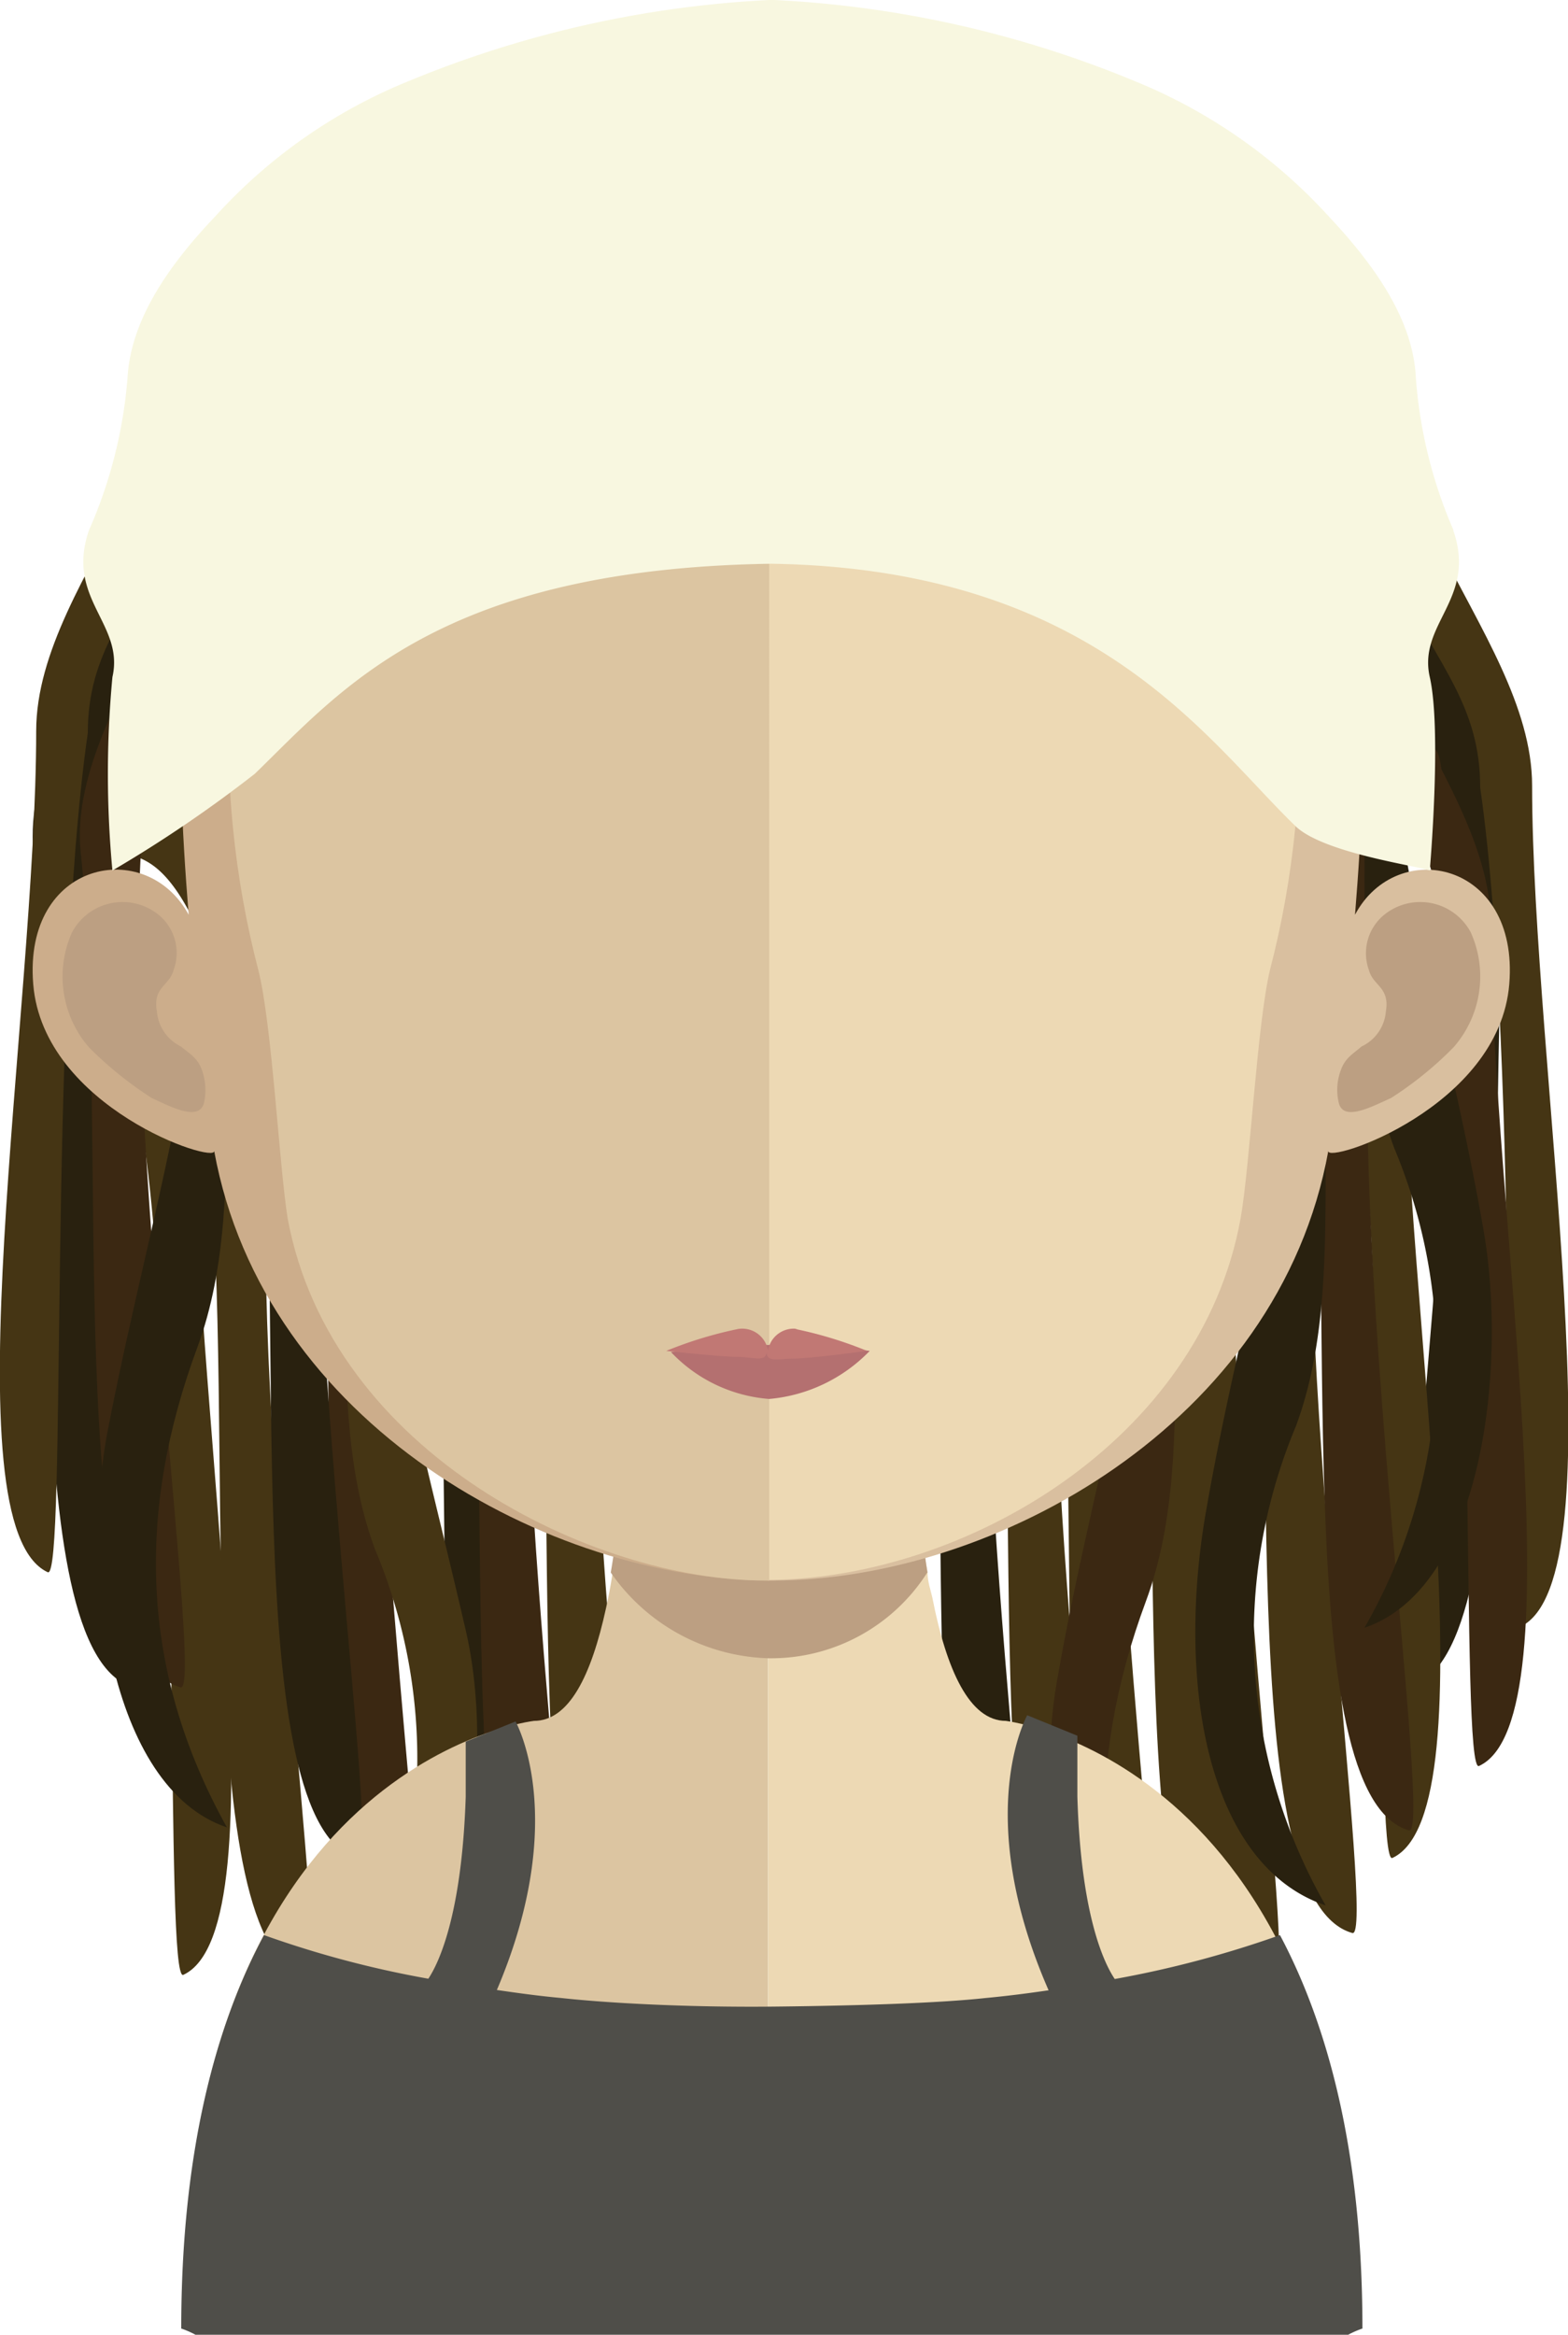 <svg xmlns="http://www.w3.org/2000/svg" xmlns:xlink="http://www.w3.org/1999/xlink" viewBox="0 0 52.86 78.69"><defs><style>.cls-1{fill:none;}.cls-2{fill:#453514;}.cls-3{fill:#29210f;}.cls-4{fill:#3b2812;}.cls-5{fill:#dcc5a1;}.cls-6{fill:#edd9b4;}.cls-7{clip-path:url(#clip-path);}.cls-8{fill:#bc9f82;}.cls-9{fill:#4f4e49;}.cls-10{fill:#ccad8b;}.cls-11{fill:#d9bf9f;}.cls-12{fill:#b47070;}.cls-13{fill:#c17874;}.cls-14{fill:#f8f7e0;}</style><clipPath id="clip-path"><rect class="cls-1" x="20.59" y="49.64" width="10.68" height="6.29"/></clipPath></defs><title>Ativo 2avatar</title><g id="Camada_2" data-name="Camada 2"><g id="Objects"><path class="cls-2" d="M48,28.65c-.4.39-1.78.4-3.06,3-.8,1.58-1.4,1.73-1.4,1.73s1-6.43,1-8.22-5.72-15-8.91-16.07-6.07,2.51-9.51,2.51h-.27c-3.36-.07-6.35-3.55-9.5-2.51s-8.9,14.29-8.9,16.07,1,8.22,1,8.22a4,4,0,0,1-1.75-2C5.43,28.59,4.48,29,4,28.63,3.18,17.49,5.84,2.56,25.87,2.56H26c20.14,0,22.94,15,22.06,26.09Z"/><path class="cls-3" d="M3.92,20.37C2.62,23.21.86,26,1.13,28.72c1,9.38-.73,27,3.37,28.15.78.23-1.94-18.76-1.33-28.3-.27-2.68,1.16-4.18,2.45-7-.13-1.34-.13-1.34-1.7-1.18Z"/><path class="cls-3" d="M48.09,20.37c1.3,2.84,3.06,5.67,2.78,8.35-1,9.38.73,27-3.36,28.15-.78.23,1.93-18.76,1.32-28.3.28-2.68-1.15-4.18-2.45-7,.13-1.34.13-1.34,1.71-1.18Z"/><path class="cls-2" d="M4.32,16.64c-1.36,2.69-3.1,5.32-3.1,8,0,9.43-3,26.78.39,28.35.65.3,0-18.87,1.35-28.29,0-2.7,1.36-4,2.71-6.74,0-1.34,0-1.34-1.35-1.34Z"/><path class="cls-2" d="M48.55,18.48c1.35,2.7,3.1,5.34,3.1,8,0,9.43,3,26.77-.4,28.35-.65.29,0-18.87-1.35-28.29,0-2.7-1.35-4.05-2.71-6.74,0-1.35,0-1.35,1.36-1.35Z"/><path class="cls-2" d="M44.23,26.28c1.35,2.7,3.1,5.33,3.1,8,0,9.43,3,26.77-.39,28.34-.65.3,0-18.86-1.36-28.29,0-2.69-1.35-4-2.69-6.73,0-1.35,0-1.35,1.34-1.35Z"/><path class="cls-2" d="M3.47,30.22c1.36,2.69,3.1,5.33,3.1,8,0,9.43,3,26.77-.39,28.34-.65.3,0-18.86-1.35-28.29,0-2.69-1.36-4-2.71-6.73,0-1.35,0-1.35,1.35-1.35Z"/><path class="cls-4" d="M47.16,23.19c1.35,2.7,3.1,5.33,3.1,8,0,9.42,3,26.77-.4,28.33-.65.31,0-18.85-1.35-28.28,0-2.7-1.35-4-2.7-6.74,0-1.35,0-1.35,1.35-1.35Z"/><path class="cls-4" d="M5.51,20.37C4.21,23.21,2.45,26,2.72,28.72c1,9.38-.73,27,3.37,28.15.78.23-1.94-18.76-1.33-28.3-.28-2.68,1.16-4.18,2.46-7-.14-1.34-.14-1.34-1.71-1.18Z"/><path class="cls-2" d="M9.74,30.19C8.44,33,6.68,35.86,7,38.54c1,9.39-.73,27,3.37,28.15.78.23-1.93-18.75-1.33-28.3-.27-2.68,1.16-4.18,2.46-7C11.31,30,11.31,30,9.74,30.19Z"/><path class="cls-4" d="M13.48,30.47c-1.29,2.84-3.06,5.68-2.78,8.35,1,9.38-.73,27,3.37,28.15.78.23-1.94-18.76-1.33-28.3-.28-2.68,1.15-4.18,2.45-7-.13-1.34-.13-1.34-1.71-1.18Z"/><path class="cls-2" d="M45,28.65C43.72,31.48,42,34.32,42.23,37c1,9.38-.73,27,3.36,28.15.79.22-1.93-18.76-1.32-28.31-.28-2.68,1.16-4.18,2.46-7-.14-1.34-.14-1.34-1.71-1.17Z"/><path class="cls-3" d="M11.49,26.15C10.19,29,8.43,31.83,8.71,34.5c1,9.39-.74,27,3.37,28.16.78.22-1.95-18.77-1.34-28.31-.27-2.67,1.16-4.18,2.46-7-.14-1.34-.14-1.34-1.71-1.18Z"/><path class="cls-2" d="M41.21,31.42c-1.3,2.84-3.06,5.68-2.79,8.35,1,9.39-.73,27,3.37,28.15.78.22-1.93-18.76-1.32-28.3-.29-2.68,1.15-4.18,2.45-7-.14-1.34-.14-1.34-1.71-1.18Z"/><path class="cls-2" d="M42.4,30.19c-1.3,2.84-3.06,5.67-2.78,8.35,1,9.39-.74,27,3.36,28.15.79.23-1.93-18.75-1.33-28.3-.27-2.68,1.16-4.18,2.46-7C44,30,44,30,42.4,30.19Z"/><path class="cls-2" d="M38.41,32.85c-1.29,2.84-3.06,5.67-2.78,8.35,1,9.39-.73,27,3.36,28.16.79.22-1.93-18.77-1.33-28.31-.27-2.68,1.17-4.18,2.47-7-.15-1.34-.15-1.34-1.72-1.18Z"/><path class="cls-3" d="M17.37,32.85c-1.3,2.84-3.06,5.67-2.79,8.35,1,9.39-.73,27,3.37,28.16.79.22-1.94-18.77-1.32-28.31-.28-2.68,1.15-4.18,2.45-7-.14-1.34-.14-1.34-1.71-1.18Z"/><path class="cls-4" d="M18.55,32c-1.31,2.84-3.07,5.67-2.79,8.35,1,9.39-.73,27,3.36,28.15.78.22-1.93-18.76-1.33-28.3-.27-2.68,1.16-4.18,2.46-7-.13-1.33-.13-1.33-1.7-1.17Z"/><path class="cls-2" d="M20.81,32c-1.31,2.84-3.06,5.67-2.8,8.35,1,9.39-.72,27,3.37,28.15.79.22-1.93-18.76-1.33-28.3-.27-2.68,1.17-4.18,2.47-7-.14-1.33-.14-1.33-1.71-1.17Z"/><path class="cls-3" d="M34.08,32c-1.3,2.84-3.06,5.67-2.79,8.35,1,9.39-.73,27,3.36,28.15.8.22-1.93-18.76-1.32-28.3-.28-2.68,1.16-4.18,2.46-7-.14-1.33-.14-1.33-1.71-1.17Z"/><path class="cls-2" d="M36.35,32c-1.29,2.84-3.06,5.67-2.78,8.35,1,9.39-.73,27,3.37,28.15.78.22-1.94-18.76-1.33-28.3-.27-2.68,1.16-4.18,2.46-7-.14-1.33-.14-1.33-1.72-1.17Z"/><path class="cls-4" d="M46.92,25.19c-1.29,2.84-3.06,5.67-2.78,8.35,1,9.38-.73,27,3.36,28.15.79.22-1.93-18.76-1.32-28.3-.28-2.68,1.16-4.18,2.46-7C48.5,25,48.5,25,46.92,25.19Z"/><path class="cls-3" d="M6.65,25.22c1,8.08-1.41,14.73-3,22.9-.93,4.66,0,12.12,4,13.47-3-5.39-3-10.77-1-16.17s0-12.12,2-18.85c0-1.35-1-1.35-2-1.35Z"/><path class="cls-3" d="M43.69,27.84c1,8.08-1.56,14.7-3,22.91-1.08,5.94,0,12.12,4,13.47a18.28,18.28,0,0,1-1-16.16c2-5.4,0-12.14,2-18.87,0-1.35-1-1.35-2-1.35Z"/><path class="cls-4" d="M38.63,33.77c1,8.08-1.58,14.69-3,22.9-.72,4,0,12.12,4,13.47-3-5.39-3-10.78-1-16.17s0-12.12,2-18.86c0-1.34-1-1.34-2-1.34Z"/><path class="cls-3" d="M47,18.49c-1,8.08,1.57,14.69,3,22.9.83,4.64,0,12.12-4,13.47a18.27,18.27,0,0,0,1-16.17c-2-5.39,0-12.12-2-18.86,0-1.34,1-1.34,2-1.34Z"/><path class="cls-2" d="M12.69,32c-1,8.08,1.13,14.79,3,22.9,1.09,4.63,0,12.12-4.05,13.47a18.22,18.22,0,0,0,1-16.16c-2-5.4,0-12.13-2-18.87,0-1.34,1-1.34,2-1.34Z"/><path class="cls-5" d="M25.89,43.18V78.51H6.62l-.47-.2C6.15,59.36,18,58,18,58c1.18,0,1.93-1.51,2.43-3.8.08-.36.15-.72.21-1.11.11-.64.2-1.33.26-2,0-.42.09-.85.13-1.3.17-2.17.22-4.53.22-6.76,0,0,2.6.25,4.69.25Z"/><path class="cls-6" d="M45.72,78.31s-.18.07-.46.21H25.89V43.18h0c2.1,0,4.71-.25,4.71-.25,0,2.22.06,4.55.23,6.71L31,50.92c.08.74.16,1.44.27,2.09v0c0,.29.1.57.16.83C31.91,56.3,32.69,58,33.91,58c0,0,11.81,1.41,11.81,20.36Z"/><g class="cls-7"><path class="cls-8" d="M31.26,53v0a6.24,6.24,0,0,1-5.34,2.89h0A6.7,6.7,0,0,1,20.59,53c.11-.64.2-1.33.26-2,0-.42.09-.85.13-1.3a21.23,21.23,0,0,0,4.86.63h.05a20.1,20.1,0,0,0,5-.68L31,50.92c.08.74.16,1.44.27,2.09"/></g><path class="cls-9" d="M43.15,65.22a35.3,35.3,0,0,1-5.57,1.48c-.33-.49-1.14-2.08-1.26-6.15,0-.77,0-1.38,0-1.86h0l0-.19-1.69-.69s-1.88,3.33.72,9.27c-.68.1-1.37.19-2.12.26-1.55.17-4.26.26-7.16.29s-5.6-.12-7.15-.29c-.77-.07-1.48-.17-2.17-.27,2.47-5.8.63-9.05.63-9.05l-1.68.68c0,.48,0,1.09,0,1.86-.13,4-.92,5.62-1.26,6.13A34.2,34.2,0,0,1,8.9,65.22c-1.61,3-2.79,7.27-2.79,13.26a3.09,3.09,0,0,1,.48.21H45.45a3.09,3.09,0,0,1,.48-.21C45.93,72.49,44.75,68.23,43.15,65.22Z"/><path class="cls-10" d="M26,2.66c-20.43,0-20.54,17-19.64,28.17C4.93,28.19.78,29,1.12,33.17s6.18,6.08,6.1,5.62C8.9,48,18.5,53.27,26,53.27l.15,0V2.66Z"/><path class="cls-8" d="M2.43,31.42a1.93,1.93,0,0,1,2.95-.56,1.66,1.66,0,0,1,.47,1.84c-.14.53-.71.57-.56,1.39a1.44,1.44,0,0,0,.81,1.18c.24.21.54.36.69.75a2,2,0,0,1,.09,1.14c-.16.66-1.12.14-1.76-.15A12.42,12.42,0,0,1,3,35.3a3.64,3.64,0,0,1-.57-3.88Z"/><path class="cls-11" d="M26.05,2.66c20.42,0,20.54,17,19.63,28.17,1.4-2.64,5.54-1.82,5.2,2.34s-6.18,6.08-6.1,5.62C43.11,48,33.5,53.27,26.05,53.27l-.16,0V2.66Z"/><path class="cls-8" d="M49.58,31.42a1.93,1.93,0,0,0-2.95-.56,1.67,1.67,0,0,0-.48,1.84c.14.53.71.57.57,1.39a1.43,1.43,0,0,1-.82,1.18c-.23.21-.53.36-.68.75a1.89,1.89,0,0,0-.09,1.14c.15.66,1.11.14,1.76-.15A12,12,0,0,0,49,35.3a3.62,3.62,0,0,0,.58-3.88Z"/><path class="cls-5" d="M25.78,7.46c-6.72,0-11.64,1.94-14.61,5.79C7,18.6,7.17,26.79,8.7,32.66c.47,1.81.71,6.64,1,8.42C11.18,49,20,53.27,25.78,53.27h.15V7.46Z"/><path class="cls-6" d="M40.35,13.25c-3-3.82-7.81-5.75-14.42-5.79V53.25c6.62-.06,14.53-4.7,15.89-12.17.32-1.78.56-6.61,1-8.42,1.53-5.86,1.68-14-2.5-19.41Z"/><path class="cls-12" d="M29.32,45.53a5.36,5.36,0,0,1-3.39,1.62,5.09,5.09,0,0,1-3.31-1.58,22.36,22.36,0,0,1,3.31-.24,29,29,0,0,1,3.39.2Z"/><path class="cls-13" d="M26.89,44.79a.88.88,0,0,0-1,.73.88.88,0,0,0-1-.73,13.65,13.65,0,0,0-2.43.74s1.85.2,2.38.2,1,.21,1-.18c0,.39.39.24.92.24s2.47-.26,2.47-.26a13.65,13.65,0,0,0-2.43-.74Z"/><path class="cls-14" d="M49,17.87a15.75,15.75,0,0,1-1.27-5.15C47.64,10.82,46.4,9,44.8,7.3a18,18,0,0,0-6.58-4.58A36.35,36.35,0,0,0,26.11,0h-.18A36.47,36.47,0,0,0,13.81,2.72,17.82,17.82,0,0,0,7.25,7.3C5.63,9,4.41,10.82,4.3,12.72A15.79,15.79,0,0,1,3,17.87c-.8,2.32,1.2,3.14.79,4.95a34.84,34.84,0,0,0,0,6.52,43.79,43.79,0,0,0,4.8-3.26C11.52,23.24,14.81,19.17,26,19c10.92.17,14.66,5.93,17.67,8.84.94.92,4.22,1.36,4.53,1.5,0,0,.41-4.71,0-6.52s1.6-2.63.79-4.95Z"/></g></g></svg>